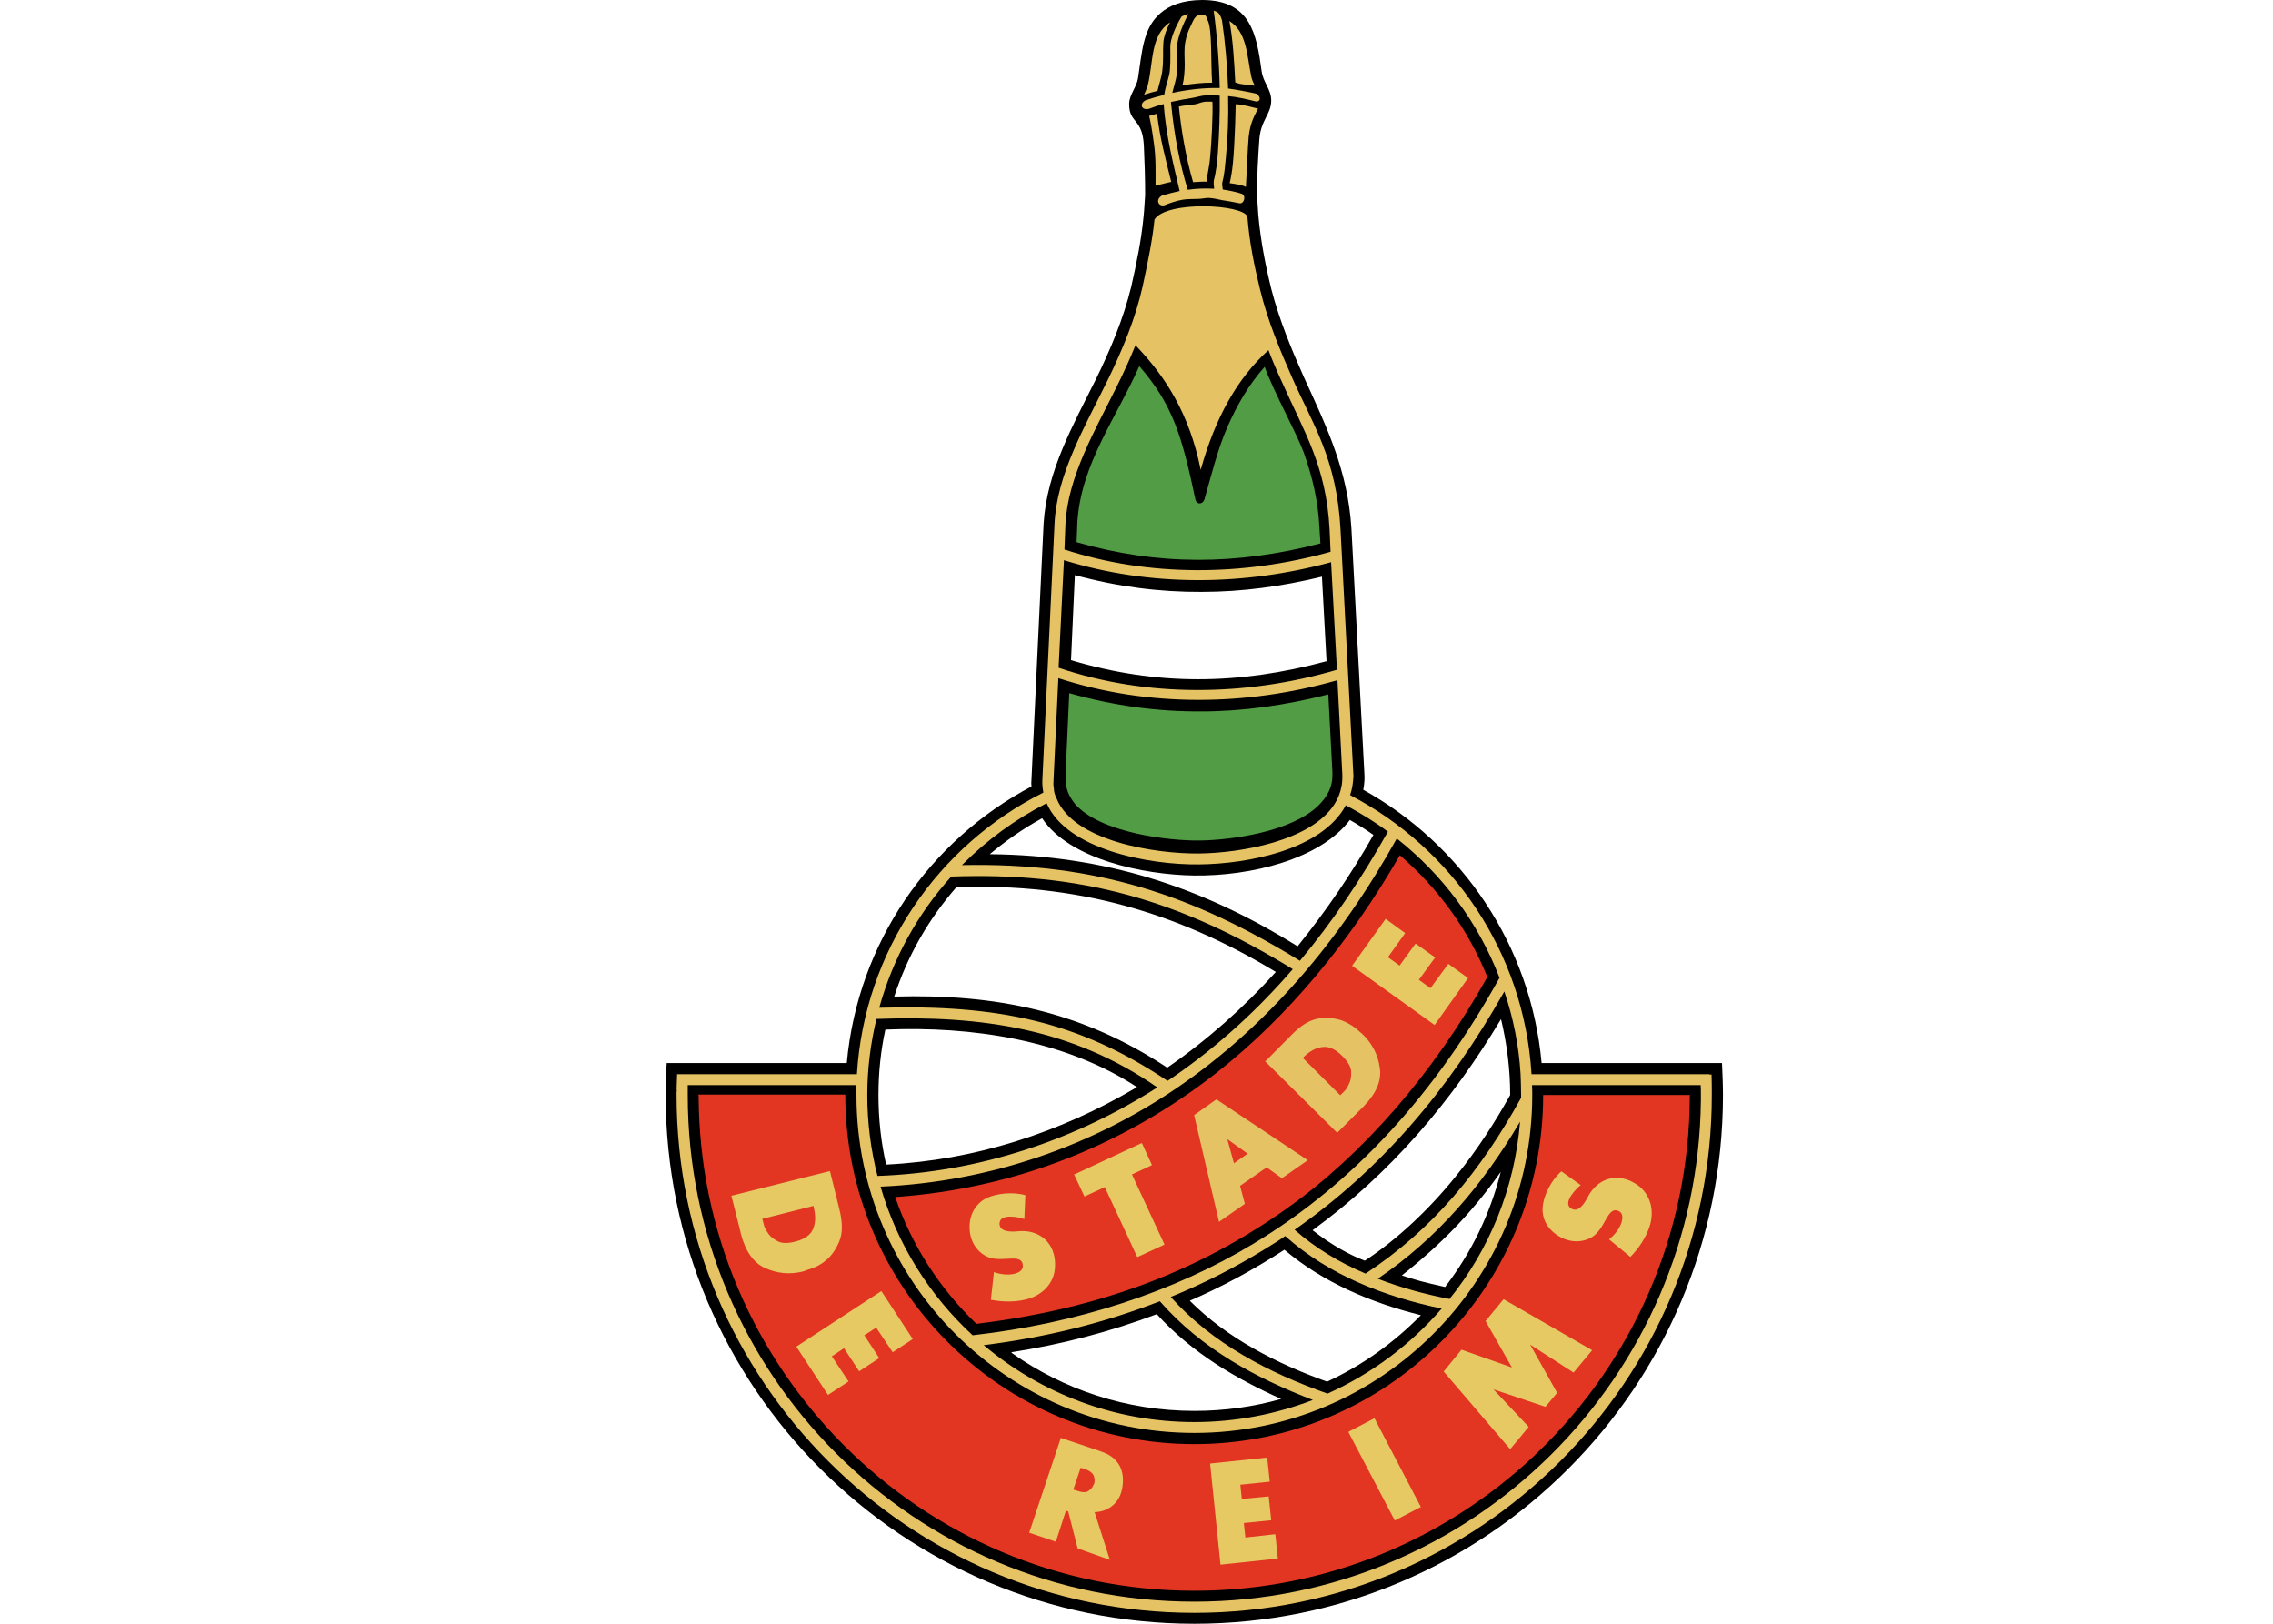 <?xml version="1.0" encoding="UTF-8"?>
<svg xmlns="http://www.w3.org/2000/svg" xmlns:xlink="http://www.w3.org/1999/xlink" width="35pt" height="25pt" viewBox="0 0 35 25" version="1.1">
<g id="surface1">
<path style=" stroke:none;fill-rule:evenodd;fill:rgb(88.627%,21.176%,13.725%);fill-opacity:1;" d="M 10.496 16.66 C 10.59 21.184 14.156 24.855 18.215 24.812 C 22.555 24.766 26.488 21.434 26.289 16.699 C 25.379 16.672 24.469 16.645 23.559 16.621 C 23.387 19.93 21.441 21.504 18.887 22.043 C 17.531 22.328 16.039 21.516 14.969 20.656 C 18.543 20.273 21.328 18.414 23.32 15.074 C 22.754 14.086 22.238 13.492 21.461 12.82 C 20.695 14.152 19.652 15.484 18.414 16.383 C 16.883 17.32 15.562 17.887 13.543 18.281 C 13.398 17.727 13.371 17.133 13.227 16.578 C 12.305 16.633 11.422 16.605 10.496 16.66 Z M 10.496 16.66 "/>
<path style=" stroke:none;fill-rule:evenodd;fill:rgb(32.157%,61.176%,27.059%);fill-opacity:1;" d="M 16.18 11.852 L 16.242 10.355 L 16.371 10.398 C 17.863 10.805 19.566 10.742 20.605 10.32 L 20.73 11.84 C 20.781 12.891 19.145 13.102 18.535 13.09 C 17.695 13.09 16.227 13.082 16.109 11.992 Z M 20.504 8.609 C 19.121 8.898 17.762 8.906 16.43 8.566 L 16.34 8.535 L 16.359 8.145 C 16.367 7.996 16.359 7.973 16.371 7.805 C 16.637 6.238 16.914 6.566 17.379 5.184 C 17.785 5.195 18.711 5.215 19.461 5.133 C 19.621 5.57 19.594 5.422 19.746 5.801 C 19.926 6.238 20.52 7.508 20.477 8.168 Z M 20.504 8.609 "/>
<path style=" stroke:none;fill-rule:evenodd;fill:rgb(0%,0%,0%);fill-opacity:1;" d="M 20.516 11.945 L 20.516 11.883 L 20.453 10.691 C 19.789 10.859 19.141 10.953 18.496 10.953 C 17.824 10.957 17.156 10.867 16.465 10.672 L 16.41 11.883 C 16.402 12.082 16.414 12.199 16.551 12.375 C 16.938 12.824 18.004 12.949 18.48 12.941 C 18.961 12.934 19.879 12.809 20.297 12.406 C 20.445 12.262 20.516 12.109 20.516 11.945 Z M 25.656 16.367 L 26.516 16.367 C 26.523 16.531 26.531 16.695 26.531 16.859 C 26.531 21.355 22.887 25 18.391 25 C 13.895 25 10.25 21.355 10.25 16.859 C 10.25 16.695 10.254 16.531 10.266 16.367 L 13.039 16.367 C 13.207 14.516 14.316 12.938 15.883 12.109 C 15.879 12.074 15.879 12.035 15.883 12 L 16.07 8.059 C 16.121 7.254 16.523 6.547 16.875 5.84 C 17.098 5.383 17.297 4.914 17.418 4.418 C 17.5 4.059 17.574 3.699 17.609 3.332 L 17.617 3.242 L 17.633 3 C 17.633 2.746 17.625 2.492 17.613 2.238 C 17.59 1.809 17.383 1.906 17.387 1.594 C 17.391 1.457 17.504 1.336 17.523 1.207 C 17.586 0.797 17.598 0.441 17.863 0.207 C 18 0.086 18.207 0 18.516 0 C 19.254 0.004 19.348 0.52 19.426 1.094 C 19.449 1.273 19.574 1.371 19.574 1.551 C 19.57 1.766 19.414 1.844 19.391 2.148 C 19.371 2.434 19.355 2.715 19.355 3 L 19.375 3.309 C 19.41 3.699 19.484 4.082 19.578 4.461 C 19.699 4.926 19.883 5.371 20.078 5.809 C 20.438 6.594 20.754 7.254 20.809 8.137 L 21.008 11.895 C 21.016 11.988 21.008 12.074 20.992 12.16 C 22.508 13 23.574 14.555 23.738 16.367 Z M 11.039 16.852 L 10.758 16.852 C 10.75 16.852 10.758 16.867 10.758 16.879 C 10.773 21.078 14.184 24.492 18.391 24.492 C 20.422 24.492 22.27 23.695 23.641 22.398 L 23.637 22.398 C 23.652 22.387 23.664 22.375 23.676 22.359 L 23.676 22.363 C 25.117 20.977 26.016 19.031 26.02 16.875 C 26.02 16.871 26.027 16.859 26.02 16.859 L 23.762 16.859 C 23.762 19.828 21.355 22.234 18.391 22.234 C 15.422 22.234 13.016 19.828 13.016 16.859 C 13.016 16.855 13.016 16.855 13.016 16.852 Z M 20.785 12.625 C 20.328 13.23 19.258 13.492 18.383 13.48 C 17.605 13.469 16.465 13.23 16.047 12.598 C 15.762 12.754 15.492 12.941 15.246 13.148 C 15.246 13.148 15.246 13.152 15.246 13.152 C 17.004 13.168 18.496 13.648 19.98 14.57 C 20.414 14.031 20.801 13.469 21.148 12.855 C 21.031 12.773 20.91 12.695 20.785 12.625 Z M 16.578 8.348 C 17.836 8.711 19.039 8.703 20.332 8.367 L 20.316 8.117 C 20.297 7.715 20.207 7.336 20.074 6.965 C 19.949 6.633 19.625 6.062 19.473 5.648 C 19.223 5.926 19.047 6.242 18.906 6.559 C 18.75 6.91 18.656 7.305 18.547 7.684 C 18.52 7.773 18.426 7.773 18.406 7.688 C 18.32 7.285 18.23 6.875 18.094 6.527 C 17.961 6.195 17.805 5.941 17.543 5.637 C 17.191 6.434 16.648 7.141 16.59 8.035 Z M 20.355 8.879 C 19.73 9.031 19.117 9.113 18.504 9.113 C 17.859 9.117 17.215 9.035 16.551 8.855 L 16.492 10.164 C 17.812 10.559 19.066 10.547 20.426 10.18 Z M 23.113 15.691 C 22.344 16.973 21.402 18.074 20.211 18.941 C 20.5 19.168 20.793 19.328 21.016 19.41 C 21.523 19.078 22.012 18.613 22.418 18.109 C 22.754 17.695 23.035 17.254 23.254 16.859 C 23.254 16.457 23.203 16.066 23.113 15.691 Z M 23.109 18.043 C 22.824 18.449 22.508 18.809 22.227 19.078 C 21.934 19.363 21.684 19.559 21.586 19.637 C 21.793 19.707 21.922 19.742 22.254 19.816 C 22.254 19.812 22.254 19.812 22.254 19.812 C 22.652 19.293 22.945 18.695 23.109 18.043 Z M 21.879 20.25 C 21.117 20.059 20.379 19.75 19.777 19.242 C 19.312 19.543 18.824 19.809 18.32 20.027 C 18.898 20.609 19.672 21 20.434 21.273 C 20.977 21.023 21.465 20.672 21.879 20.25 Z M 15.57 20.82 L 15.586 20.832 C 15.586 20.836 15.586 20.836 15.586 20.836 C 16.379 21.395 17.348 21.723 18.391 21.723 C 18.855 21.723 19.301 21.66 19.727 21.539 C 19.023 21.223 18.352 20.828 17.812 20.234 C 17.086 20.508 16.336 20.703 15.57 20.82 Z M 14.727 13.66 C 14.301 14.148 13.973 14.715 13.77 15.344 C 15.32 15.301 16.652 15.562 17.973 16.438 C 18.586 16.016 19.148 15.516 19.645 14.965 C 18.117 14.039 16.566 13.594 14.727 13.66 Z M 13.633 15.852 C 13.562 16.176 13.527 16.516 13.527 16.859 C 13.527 17.227 13.566 17.586 13.645 17.93 L 13.652 17.93 C 15.012 17.863 16.324 17.438 17.5 16.742 L 17.508 16.738 C 16.395 16.008 14.965 15.797 13.633 15.852 Z M 21.555 13.168 C 20.789 14.496 19.84 15.648 18.719 16.527 C 17.332 17.609 15.668 18.297 13.785 18.43 C 14.039 19.176 14.473 19.84 15.027 20.375 C 15.031 20.375 15.031 20.379 15.035 20.379 L 15.035 20.383 C 16.957 20.148 18.473 19.559 19.82 18.602 C 20.977 17.781 22.07 16.535 22.902 15.043 C 22.609 14.312 22.141 13.672 21.555 13.168 Z M 21.555 13.168 "/>
<path style=" stroke:none;fill-rule:evenodd;fill:rgb(89.804%,76.078%,38.824%);fill-opacity:1;" d="M 17.793 2.859 C 17.793 2.664 17.801 2.449 17.77 2.223 C 17.738 1.984 17.719 1.891 17.695 1.785 L 17.816 1.75 C 17.859 2.125 17.945 2.438 18.035 2.801 C 17.953 2.816 17.879 2.84 17.793 2.859 Z M 17.617 1.457 C 17.637 1.418 17.66 1.355 17.672 1.32 C 17.762 0.961 17.711 0.543 18.016 0.344 C 17.965 0.445 17.922 0.555 17.914 0.645 C 17.902 0.789 17.918 0.91 17.898 1.078 C 17.891 1.172 17.844 1.305 17.824 1.398 C 17.754 1.418 17.684 1.434 17.617 1.457 Z M 18.492 0.227 C 18.586 0.227 18.566 0.254 18.594 0.309 C 18.668 0.445 18.641 0.965 18.664 1.273 C 18.512 1.273 18.359 1.289 18.207 1.316 C 18.234 1.215 18.242 1.086 18.242 0.988 C 18.242 0.875 18.23 0.766 18.25 0.652 C 18.27 0.551 18.281 0.508 18.34 0.387 C 18.379 0.305 18.402 0.23 18.492 0.227 Z M 18.93 0.324 C 19.199 0.492 19.199 0.848 19.266 1.176 C 19.277 1.227 19.297 1.273 19.32 1.32 C 19.223 1.301 19.109 1.309 19.016 1.266 L 19.02 1.262 C 19.004 0.949 18.984 0.602 18.93 0.324 Z M 19.371 1.672 C 19.328 1.766 19.254 1.867 19.227 2.105 C 19.215 2.223 19.191 2.77 19.184 2.879 C 19.117 2.844 19.012 2.832 18.934 2.82 C 18.98 2.633 18.992 2.438 19.004 2.238 C 19.016 2.027 19.023 1.809 19.027 1.605 C 19.129 1.605 19.289 1.656 19.371 1.672 Z M 18.582 2.801 C 18.57 2.789 18.402 2.805 18.371 2.805 C 18.262 2.434 18.191 2.023 18.152 1.641 C 18.234 1.621 18.32 1.621 18.406 1.605 C 18.449 1.598 18.484 1.578 18.531 1.57 C 18.57 1.562 18.625 1.566 18.668 1.566 C 18.68 1.723 18.652 2.254 18.633 2.422 C 18.629 2.48 18.621 2.539 18.609 2.598 C 18.598 2.668 18.582 2.734 18.582 2.801 Z M 18.582 2.801 "/>
<path style=" stroke:none;fill-rule:evenodd;fill:rgb(89.804%,76.078%,38.824%);fill-opacity:1;" d="M 18.195 0.254 C 18.109 0.391 18.016 0.602 18.02 0.73 C 18.023 0.871 18.023 1.062 18.004 1.148 C 17.98 1.25 17.941 1.355 17.926 1.461 C 17.832 1.484 17.734 1.512 17.641 1.543 C 17.539 1.598 17.574 1.703 17.691 1.676 C 17.77 1.645 17.844 1.621 17.918 1.602 C 17.953 2.082 18.062 2.504 18.164 2.941 C 18.074 2.961 17.98 2.984 17.891 3.012 C 17.789 3.07 17.832 3.184 17.93 3.16 C 18.016 3.125 18.117 3.09 18.215 3.074 C 18.293 3.062 18.367 3.066 18.449 3.062 C 18.5 3.062 18.559 3.047 18.609 3.047 C 18.68 3.051 18.75 3.066 18.82 3.082 C 18.914 3.098 18.992 3.109 19.082 3.129 C 19.152 3.148 19.195 3.016 19.121 2.984 C 19.027 2.953 18.93 2.934 18.828 2.918 C 18.824 2.875 18.812 2.84 18.824 2.793 C 18.855 2.684 18.863 2.547 18.875 2.434 C 18.906 2.125 18.918 1.805 18.91 1.48 C 19.047 1.492 19.195 1.527 19.324 1.559 C 19.41 1.582 19.426 1.488 19.34 1.441 C 19.211 1.414 19.059 1.383 18.91 1.363 C 18.898 1.02 18.867 0.664 18.816 0.312 C 18.777 0.184 18.742 0.184 18.688 0.164 C 18.742 0.559 18.773 0.973 18.781 1.355 C 18.77 1.355 18.762 1.355 18.754 1.355 C 18.531 1.352 18.293 1.379 18.051 1.43 C 18.074 1.332 18.109 1.234 18.121 1.137 C 18.137 0.992 18.125 0.863 18.125 0.719 C 18.125 0.578 18.23 0.348 18.297 0.215 C 18.273 0.223 18.215 0.242 18.195 0.254 Z M 18.289 2.922 C 18.164 2.52 18.078 2.066 18.035 1.617 C 18.031 1.602 18.031 1.586 18.031 1.57 C 18.148 1.543 18.262 1.523 18.379 1.504 C 18.402 1.5 18.461 1.484 18.5 1.477 C 18.539 1.469 18.582 1.469 18.621 1.469 C 18.676 1.465 18.727 1.469 18.781 1.473 C 18.785 1.762 18.773 2.047 18.754 2.332 C 18.746 2.48 18.723 2.66 18.691 2.773 C 18.684 2.816 18.691 2.863 18.695 2.906 C 18.562 2.898 18.426 2.902 18.289 2.922 Z M 18.289 2.922 "/>
<path style=" stroke:none;fill-rule:evenodd;fill:rgb(89.804%,76.078%,38.824%);fill-opacity:1;" d="M 24.277 16.707 L 23.59 16.707 C 23.594 16.758 23.594 16.809 23.594 16.859 C 23.594 19.734 21.262 22.062 18.391 22.062 C 15.516 22.062 13.188 19.734 13.188 16.859 C 13.188 16.809 13.188 16.758 13.188 16.707 L 10.59 16.707 C 10.59 16.758 10.59 16.809 10.59 16.859 C 10.59 21.168 14.082 24.66 18.391 24.66 C 22.672 24.66 26.148 21.207 26.191 16.938 C 26.191 16.91 26.191 16.887 26.191 16.859 C 26.191 16.809 26.191 16.758 26.188 16.707 Z M 12.406 16.539 L 13.195 16.539 C 13.312 14.637 14.449 13.012 16.066 12.203 C 16.055 12.141 16.047 12.074 16.051 12.004 L 16.238 8.066 C 16.273 7.305 16.699 6.582 17.059 5.848 C 17.289 5.375 17.488 4.891 17.594 4.41 C 17.684 3.996 17.746 3.684 17.777 3.379 C 17.965 3.086 19.145 3.145 19.207 3.336 C 19.238 3.73 19.309 4.074 19.402 4.457 C 19.523 4.953 19.715 5.402 19.895 5.812 C 20.203 6.516 20.582 7.055 20.641 8.148 L 20.84 11.945 C 20.836 12.051 20.82 12.152 20.789 12.242 C 22.363 13.062 23.465 14.66 23.582 16.527 L 23.582 16.539 L 26.32 16.539 L 26.32 16.543 L 26.355 16.543 C 26.359 16.648 26.359 16.754 26.359 16.859 C 26.359 21.262 22.793 24.832 18.391 24.832 C 13.988 24.832 10.418 21.262 10.418 16.859 C 10.418 16.832 10.418 16.805 10.422 16.777 L 10.418 16.777 C 10.422 16.703 10.422 16.629 10.426 16.551 C 10.426 16.551 10.426 16.547 10.426 16.543 L 10.426 16.539 Z M 16.227 12.129 C 16.227 12.188 16.242 12.238 16.27 12.293 C 16.527 12.945 17.77 13.148 18.465 13.141 C 19.094 13.133 20.18 12.953 20.547 12.383 C 20.605 12.293 20.641 12.199 20.66 12.09 C 20.668 12.035 20.672 11.973 20.668 11.906 L 20.594 10.473 L 20.578 10.477 C 19.188 10.871 17.684 10.891 16.297 10.441 L 16.223 12.004 C 16.219 12.047 16.219 12.09 16.227 12.129 Z M 20.723 12.398 C 20.359 13.082 19.219 13.301 18.469 13.309 C 17.691 13.32 16.422 13.078 16.117 12.367 C 15.633 12.613 15.191 12.938 14.812 13.32 C 16.867 13.277 18.359 13.777 20.016 14.793 C 20.512 14.199 20.961 13.535 21.371 12.805 C 21.168 12.652 20.949 12.52 20.723 12.398 Z M 16.301 10.281 C 17.652 10.738 19.172 10.727 20.586 10.312 L 20.496 8.656 C 19.16 9.02 17.719 9.039 16.383 8.625 Z M 16.391 8.461 C 17.688 8.883 19.133 8.875 20.488 8.496 L 20.473 8.156 C 20.422 7.184 20.09 6.668 19.738 5.879 C 19.664 5.719 19.594 5.555 19.531 5.391 C 19.051 5.824 18.711 6.434 18.488 7.234 C 18.316 6.371 17.941 5.789 17.484 5.316 C 17.402 5.52 17.309 5.723 17.211 5.922 C 16.875 6.605 16.441 7.332 16.406 8.074 Z M 21.027 19.609 C 22.066 18.926 22.801 18.027 23.422 16.902 C 23.422 16.891 23.422 16.875 23.422 16.859 C 23.422 16.75 23.418 16.645 23.414 16.535 C 23.387 16.094 23.301 15.668 23.164 15.266 C 22.293 16.805 21.246 18.02 19.934 18.934 C 20.258 19.219 20.629 19.441 21.027 19.609 Z M 23.406 17.27 C 22.832 18.246 22.129 19.07 21.215 19.688 C 21.574 19.828 21.953 19.93 22.32 20 C 22.93 19.242 23.324 18.301 23.406 17.27 Z M 18.027 19.969 C 18.672 20.691 19.539 21.137 20.441 21.457 C 21.121 21.152 21.719 20.703 22.199 20.148 C 21.32 19.965 20.461 19.633 19.789 19.031 C 19.688 19.102 19.582 19.168 19.473 19.234 C 19.016 19.516 18.535 19.762 18.027 19.969 Z M 20.215 21.555 C 19.344 21.219 18.504 20.773 17.859 20.035 C 17.02 20.363 16.117 20.59 15.148 20.711 C 16.023 21.449 17.156 21.895 18.391 21.895 C 19.031 21.895 19.648 21.773 20.215 21.555 Z M 19.906 14.922 C 18.137 13.836 16.617 13.426 14.648 13.496 C 14.133 14.066 13.75 14.754 13.539 15.516 C 15.375 15.465 16.613 15.727 17.977 16.641 C 18.016 16.617 18.055 16.59 18.094 16.562 C 18.762 16.098 19.363 15.551 19.906 14.922 Z M 17.82 16.742 C 16.523 15.84 15.125 15.629 13.496 15.688 C 13.406 16.062 13.355 16.457 13.355 16.859 C 13.355 17.289 13.41 17.707 13.512 18.105 C 15.094 18.051 16.582 17.535 17.82 16.742 Z M 14.977 20.559 C 16.59 20.375 18.066 19.895 19.301 19.148 C 20.848 18.215 22.09 16.852 23.09 15.055 C 22.762 14.203 22.211 13.465 21.508 12.91 C 20.637 14.477 19.508 15.805 18.133 16.742 C 16.836 17.629 15.27 18.195 13.559 18.27 C 13.816 19.16 14.316 19.949 14.977 20.559 Z M 14.977 20.559 "/>
<path style=" stroke:none;fill-rule:nonzero;fill:rgb(90.196%,78.824%,38.431%);fill-opacity:1;" d="M 24.34 18.246 C 24.273 18.297 24.055 18.52 24.191 18.605 C 24.293 18.672 24.383 18.559 24.449 18.43 C 24.598 18.141 24.91 18.035 25.211 18.242 C 25.422 18.391 25.477 18.645 25.402 18.879 C 25.344 19.059 25.234 19.219 25.105 19.352 L 24.777 19.082 C 24.953 18.945 25.047 18.711 24.93 18.648 C 24.77 18.566 24.734 18.844 24.574 19 C 24.457 19.113 24.223 19.168 24 19.031 C 23.801 18.91 23.742 18.727 23.754 18.594 C 23.766 18.398 23.898 18.156 24.043 18.035 Z M 24.34 18.246 "/>
<path style=" stroke:none;fill-rule:nonzero;fill:rgb(90.196%,78.824%,38.431%);fill-opacity:1;" d="M 12.777 18.031 L 12.785 18.051 L 12.922 18.605 C 12.977 18.82 12.977 18.988 12.922 19.117 C 12.867 19.246 12.797 19.344 12.707 19.414 C 12.645 19.465 12.574 19.504 12.504 19.527 L 12.359 19.578 C 12.164 19.625 11.973 19.609 11.789 19.527 C 11.605 19.449 11.477 19.266 11.406 18.988 L 11.402 18.965 L 11.262 18.41 Z M 11.746 18.793 L 11.766 18.875 C 11.773 18.898 11.789 18.93 11.812 18.965 C 11.844 19.023 11.895 19.07 11.965 19.105 C 12.031 19.145 12.125 19.148 12.242 19.117 C 12.387 19.082 12.48 19.016 12.52 18.922 C 12.559 18.828 12.562 18.719 12.531 18.594 L 12.527 18.566 L 11.738 18.766 Z M 11.746 18.793 "/>
<path style=" stroke:none;fill-rule:nonzero;fill:rgb(90.196%,78.824%,38.431%);fill-opacity:1;" d="M 13.746 20.82 L 13.492 20.441 L 13.309 20.559 L 13.539 20.91 L 13.23 21.113 L 12.996 20.758 L 12.809 20.883 L 13.066 21.27 L 12.75 21.477 L 12.262 20.734 L 13.57 19.879 L 13.582 19.895 L 14.055 20.617 Z M 13.746 20.82 "/>
<path style=" stroke:none;fill-rule:nonzero;fill:rgb(90.196%,78.824%,38.431%);fill-opacity:1;" d="M 19.551 22.812 L 19.098 22.859 L 19.121 23.078 L 19.535 23.039 L 19.574 23.406 L 19.152 23.449 L 19.176 23.672 L 19.637 23.621 L 19.676 23.996 L 18.793 24.09 L 18.633 22.535 L 18.652 22.531 L 19.512 22.441 Z M 19.551 22.812 "/>
<path style=" stroke:none;fill-rule:nonzero;fill:rgb(90.196%,78.824%,38.431%);fill-opacity:1;" d="M 16.336 22.137 L 16.355 22.145 L 16.934 22.34 L 17.023 22.375 C 17.043 22.383 17.066 22.395 17.09 22.41 C 17.113 22.426 17.137 22.441 17.156 22.461 C 17.301 22.59 17.316 22.797 17.266 22.973 C 17.211 23.16 17.047 23.277 16.855 23.281 L 17.09 24.016 L 16.594 23.84 L 16.449 23.27 L 16.414 23.258 L 16.258 23.738 L 16.238 23.73 L 15.848 23.598 Z M 16.602 22.957 C 16.668 22.98 16.723 22.98 16.758 22.957 C 16.793 22.934 16.82 22.906 16.836 22.867 L 16.848 22.844 L 16.852 22.828 C 16.859 22.789 16.855 22.75 16.84 22.715 C 16.82 22.676 16.781 22.645 16.715 22.621 L 16.641 22.598 L 16.527 22.934 Z M 16.602 22.957 "/>
<path style=" stroke:none;fill-rule:nonzero;fill:rgb(90.196%,78.824%,38.431%);fill-opacity:1;" d="M 21.879 23.203 L 21.859 23.211 L 21.477 23.41 L 20.762 22.047 L 20.781 22.035 L 21.164 21.836 Z M 21.879 23.203 "/>
<path style=" stroke:none;fill-rule:nonzero;fill:rgb(90.196%,78.824%,38.431%);fill-opacity:1;" d="M 22.875 20.34 L 23.152 20.004 L 24.516 20.789 L 24.23 21.133 L 23.562 20.703 L 23.977 21.445 L 23.797 21.66 L 22.996 21.391 L 23.539 21.969 L 23.254 22.312 L 22.23 21.117 L 22.504 20.781 L 23.281 21.055 Z M 22.875 20.34 "/>
<path style=" stroke:none;fill-rule:nonzero;fill:rgb(90.196%,78.824%,38.431%);fill-opacity:1;" d="M 15.773 18.77 C 15.695 18.738 15.391 18.676 15.391 18.84 C 15.391 18.957 15.535 18.973 15.68 18.957 C 16 18.926 16.262 19.133 16.246 19.5 C 16.238 19.758 16.051 19.941 15.812 20.004 C 15.633 20.051 15.438 20.047 15.258 20.012 L 15.305 19.586 C 15.52 19.664 15.766 19.617 15.75 19.48 C 15.734 19.301 15.48 19.422 15.266 19.371 C 15.105 19.332 14.934 19.168 14.93 18.902 C 14.926 18.672 15.047 18.527 15.164 18.461 C 15.336 18.367 15.609 18.348 15.789 18.402 Z M 15.773 18.77 "/>
<path style=" stroke:none;fill-rule:nonzero;fill:rgb(90.196%,78.824%,38.431%);fill-opacity:1;" d="M 17.582 17.598 L 17.738 17.938 L 17.43 18.082 L 17.93 19.16 L 17.91 19.172 L 17.512 19.355 L 17.012 18.277 L 16.699 18.422 L 16.539 18.082 L 16.562 18.074 Z M 17.582 17.598 "/>
<path style=" stroke:none;fill-rule:nonzero;fill:rgb(89.804%,76.078%,38.824%);fill-opacity:1;" d="M 19.48 16.34 L 19.496 16.328 L 19.887 15.934 C 20.035 15.781 20.176 15.699 20.312 15.68 C 20.449 15.664 20.566 15.676 20.672 15.715 C 20.746 15.746 20.816 15.785 20.875 15.832 L 20.988 15.93 C 21.133 16.074 21.219 16.242 21.246 16.441 C 21.277 16.637 21.191 16.836 20.996 17.035 L 20.59 17.441 Z M 20.656 16.844 L 20.715 16.785 C 20.73 16.766 20.75 16.738 20.766 16.699 C 20.797 16.645 20.809 16.578 20.805 16.5 C 20.801 16.422 20.754 16.344 20.668 16.258 C 20.562 16.152 20.461 16.105 20.359 16.121 C 20.258 16.133 20.168 16.184 20.078 16.27 L 20.062 16.289 L 20.637 16.863 Z M 20.656 16.844 "/>
<path style=" stroke:none;fill-rule:nonzero;fill:rgb(90.196%,78.824%,38.431%);fill-opacity:1;" d="M 21.637 14.367 L 21.371 14.738 L 21.551 14.867 L 21.797 14.527 L 22.098 14.742 L 21.848 15.086 L 22.027 15.215 L 22.301 14.84 L 22.605 15.059 L 22.09 15.781 L 20.82 14.871 L 20.832 14.852 L 21.336 14.148 Z M 21.637 14.367 "/>
<path style=" stroke:none;fill-rule:evenodd;fill:rgb(89.804%,76.078%,38.824%);fill-opacity:1;" d="M 18.77 18.812 L 19.168 18.535 L 19.094 18.258 L 19.504 17.973 L 19.738 18.141 L 20.137 17.863 L 18.73 16.926 L 18.387 17.168 Z M 19 17.91 L 18.898 17.539 L 19.211 17.762 Z M 19 17.91 "/>
</g>
</svg>

